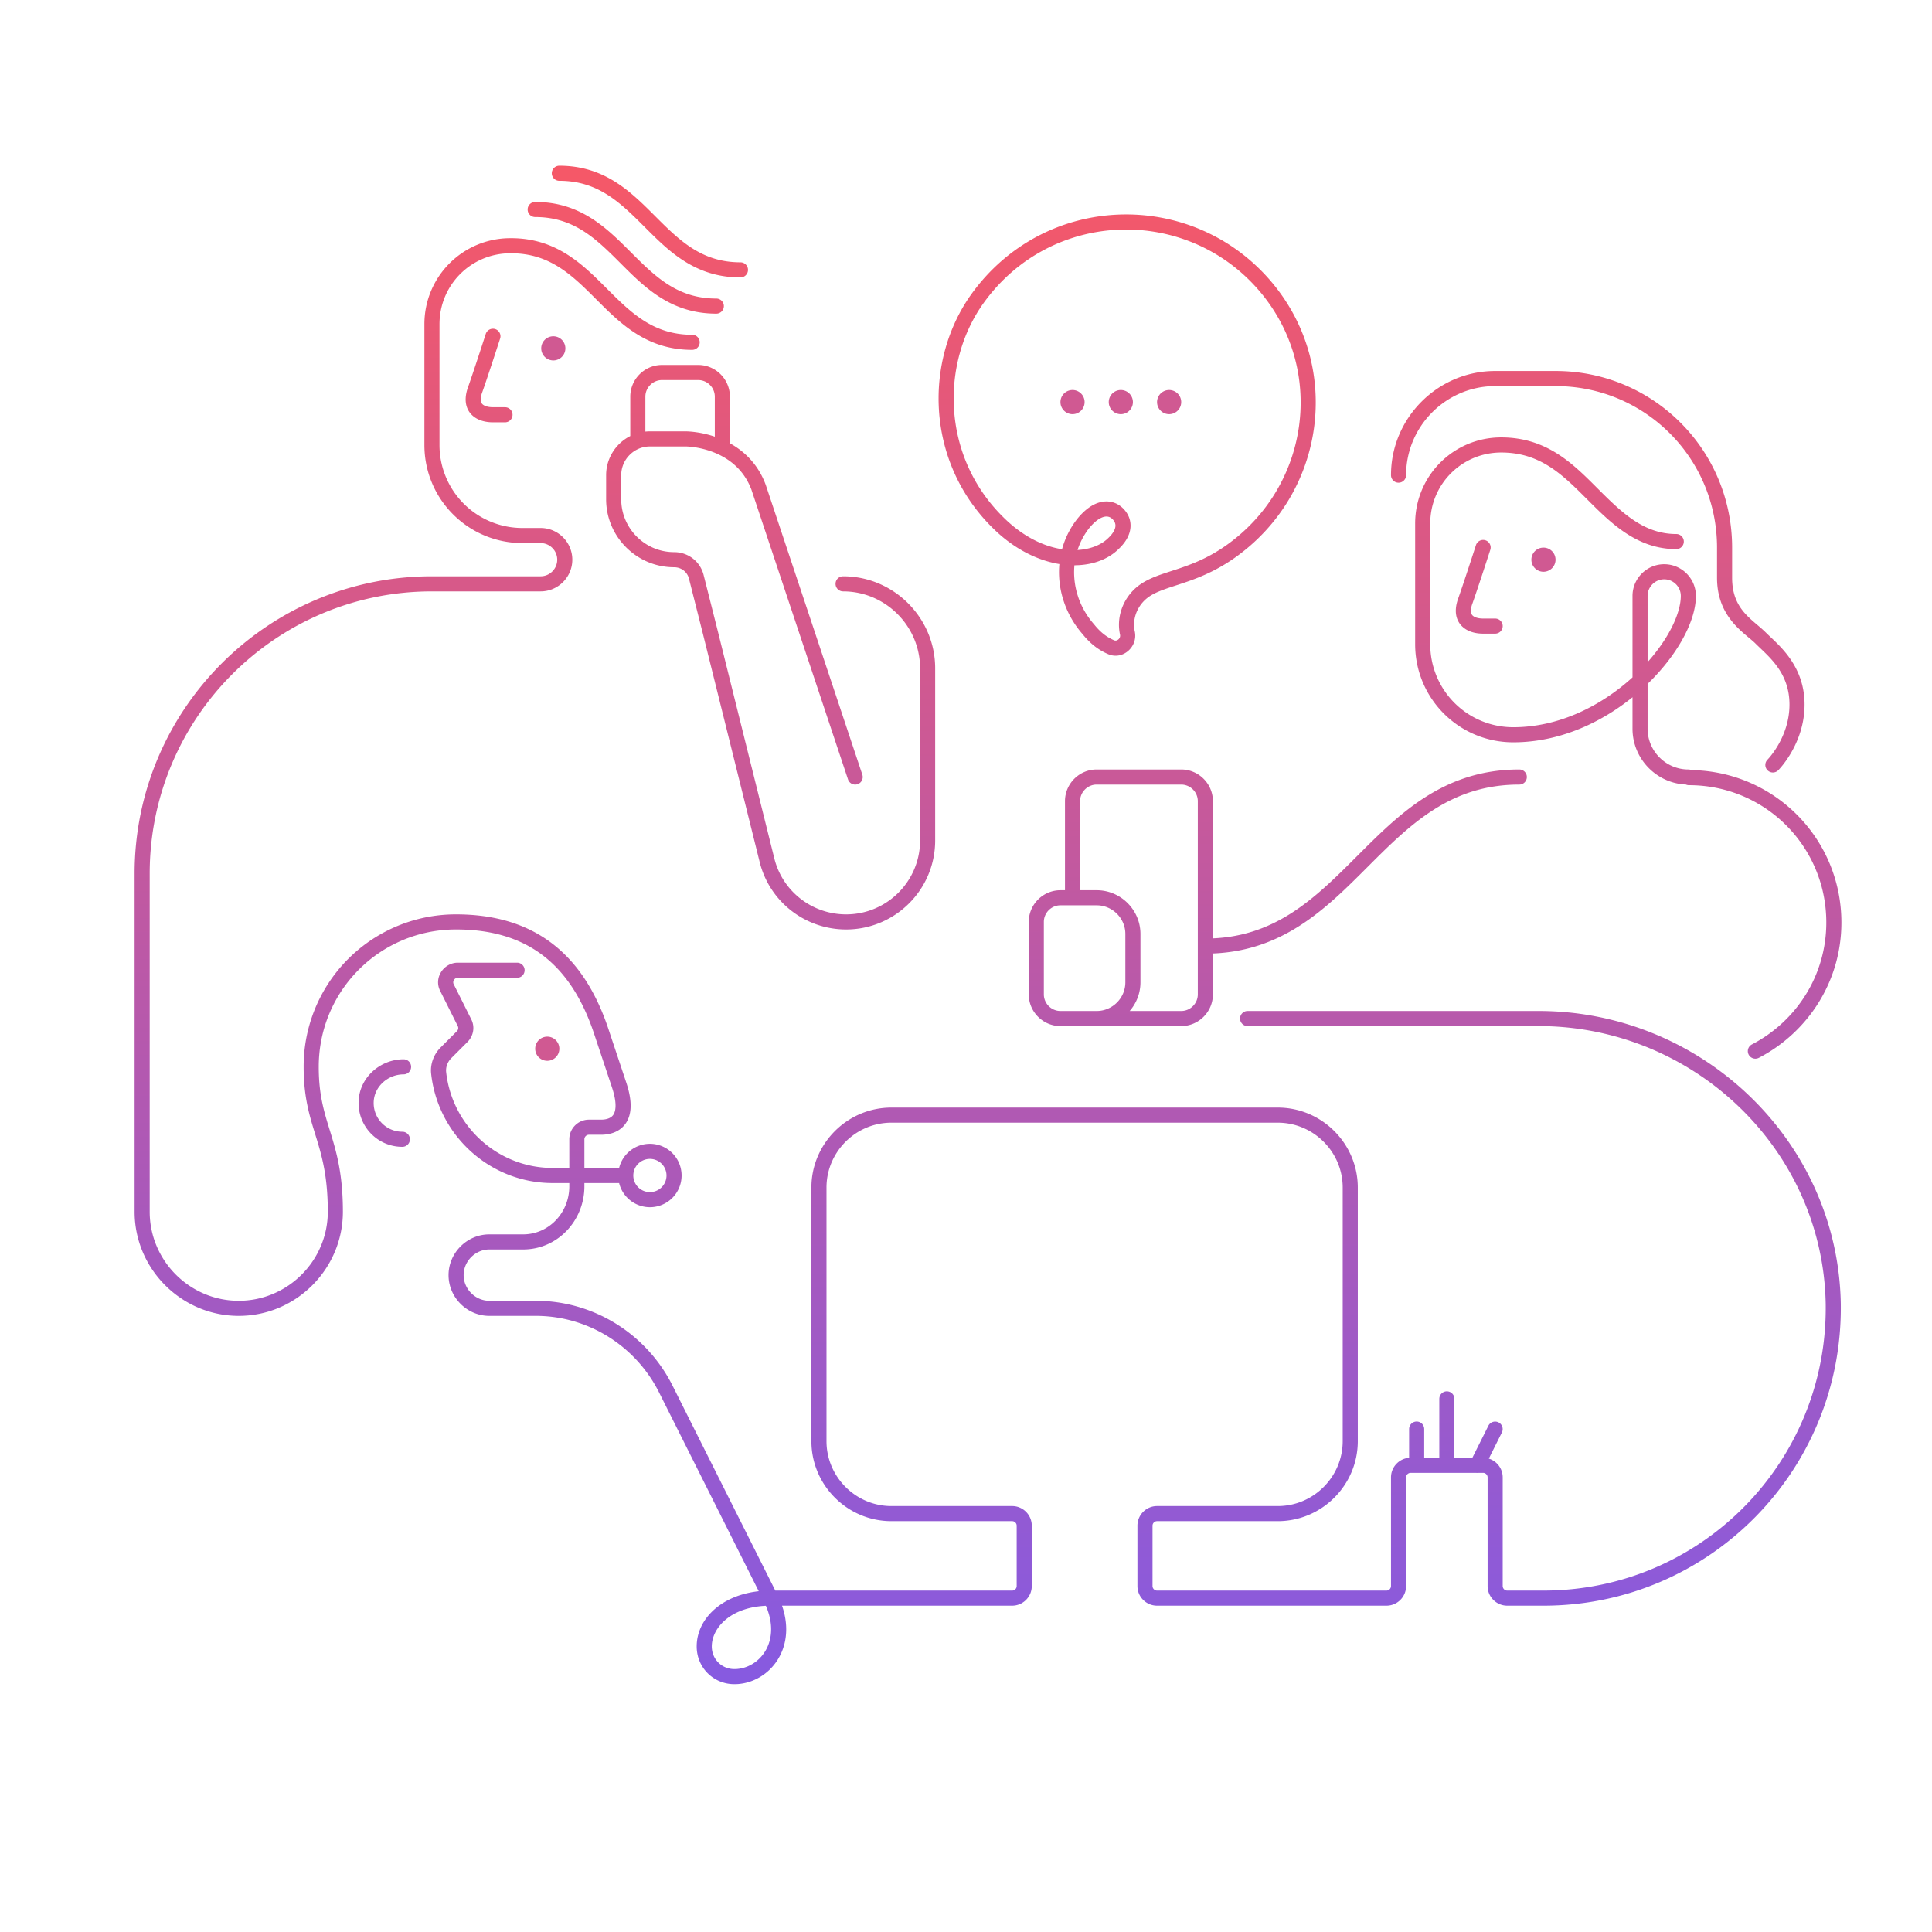 <svg width="320" height="320" viewBox="0 0 320 320" fill="none" xmlns="http://www.w3.org/2000/svg"><path d="M246.833 91.085a1.25 1.25 0 1 0-2.378-.77l2.378.77Zm-4.189 8.615-1.175-.427-.011.032 1.186.395Zm5 5.25a1.25 1.25 0 0 0 0-2.5v2.5Zm30-14a1.25 1.25 0 0 0 0-2.5v2.5Zm2 39a1.25 1.25 0 0 0 0-2.5v2.5Zm-49.25-51.25a1.25 1.25 0 0 0 2.5 0h-2.5Zm62.366 47.116a1.25 1.25 0 0 0 1.768 1.768l-1.768-1.768Zm-2.592 47.175a1.249 1.249 0 1 0 1.152 2.218l-1.152-2.218Zm-10.424-45.441a1.25 1.25 0 0 0 0 2.5v-2.5ZM82.834 56.085a1.25 1.25 0 0 0-2.38-.77l2.38.77Zm-4.19 8.615-1.175-.427-.01.032 1.185.395Zm5 5.25a1.25 1.25 0 0 0 0-2.5v2.5Zm1-30.5a1.25 1.25 0 0 0 0 2.5v-2.5Zm30 18.5a1.25 1.25 0 0 0 0-2.5v2.5Zm-26-24.5a1.25 1.25 0 0 0 0 2.5v-2.5Zm30 18.5a1.25 1.25 0 0 0 0-2.5v2.5Zm-26-24.5a1.25 1.25 0 0 0 0 2.5v-2.5Zm30 18.5a1.25 1.25 0 0 0 0-2.5v2.5Zm-56 144a1.25 1.25 0 0 0 0-2.5v2.5Zm-6-7.45-1.25-.038v.001l1.25.037Zm6.2-4.55a1.25 1.25 0 0 0 0-2.5v2.5Zm18.8-16a1.25 1.25 0 0 0 0-2.5v2.5Zm-11.6 1.65 1.118-.559-.018-.034-1.1.593Zm2.9 5.8 1.118-.559-1.118.559Zm-4.3 8.2-1.246.104.003.025 1.243-.129Zm30.9 18.35a1.25 1.25 0 0 0 0-2.5v2.5Zm103.1-28.5a1.25 1.25 0 0 0 0 2.5v-2.5Zm97 48.45 1.25-.019v-.005l-1.25.024Zm-193.4 14.1 1.117-.56-.002-.005-1.115.565Zm-10.7-59.3 1.186-.395-.001-.003-1.185.398Zm-15-128.75a1.25 1.25 0 0 0 0-2.5v2.5Zm107.1 128a1.25 1.25 0 0 0 0-2.5v2.5Zm60-40a1.25 1.25 0 0 0 0-2.5v2.5Zm-75.25 18.75a1.25 1.25 0 0 0 2.5 0h-2.5Zm-35.936-19.605a1.25 1.25 0 0 0 2.372-.79l-2.372.79ZM125.644 80.7l1.186-.395a.716.716 0 0 0-.016-.044l-1.17.439Zm-10.3 14.9-1.217.286.005.02 1.212-.306Zm2.3 9.1 1.213-.302-.001-.004-1.212.306Zm9.4 37.8-1.213.302v.001l1.213-.303Zm12.6-47.05a1.25 1.25 0 0 0 0 2.5v-2.5Zm-21.25-21.75a1.25 1.25 0 0 0 2.5 0h-2.5Zm-14-1a1.25 1.25 0 0 0 2.5 0h-2.5Zm129 170a1.25 1.25 0 0 0 2.5 0h-2.5Zm2.5-6a1.25 1.25 0 0 0-2.5 0h2.5Zm2.5 6a1.25 1.25 0 0 0 2.5 0h-2.5Zm2.5-11a1.25 1.25 0 0 0-2.5 0h2.5Zm2.632 10.441a1.25 1.25 0 1 0 2.236 1.118l-2.236-1.118Zm5.236-4.882a1.25 1.25 0 0 0-2.236-1.118l2.236 1.118ZM165.244 86.5l.884-.884-.004-.004-.88.888Zm-3.3-37.1-1.013-.732h-.001l1.014.732Zm47.7-1.9.955-.806-.001-.001-.954.807Zm-5.9 43.9.718 1.023h.001l-.719-1.023Zm-17 13.5 1.229-.23-.01-.047-1.219.277Zm-6.5-.7.976-.781a1.44 1.44 0 0 0-.037-.044l-.939.825Zm-.9-17.4-.979-.777-.012.015.991.762Zm5.1 3.2-.861-.906-.023.022.884.884Zm6.2 77.45a1.25 1.25 0 0 0 0 2.5v-2.5Zm55-76.75-1.189-.385-.001.001-.001.004-.005.015a7.919 7.919 0 0 1-.089.276l-.26.799c-.218.67-.518 1.588-.842 2.574-.652 1.98-1.396 4.21-1.788 5.289l2.35.854c.408-1.122 1.164-3.392 1.812-5.361.326-.99.626-1.91.845-2.582l.261-.802.071-.22.019-.058.005-.014.001-.004v-.001l-1.189-.385Zm-4.186 8.605c-.596 1.788-.388 3.339.677 4.404.963.963 2.361 1.241 3.509 1.241v-2.5c-.852 0-1.455-.222-1.741-.509-.185-.185-.477-.634-.073-1.846l-2.372-.79Zm4.186 5.645h2v-2.5h-2v2.5Zm3-30c6.425 0 10.089 3.607 14.116 7.634l1.768-1.768c-3.973-3.973-8.309-8.366-15.884-8.366v2.5Zm14.116 7.634c3.928 3.928 8.285 8.366 14.884 8.366v-2.5c-5.401 0-9.044-3.562-13.116-7.634l-1.768 1.768ZM248.644 72.45c-7.89 0-14.25 6.36-14.25 14.25h2.5c0-6.51 5.24-11.75 11.75-11.75v-2.5Zm-14.25 14.25v20h2.5v-20h-2.5Zm0 20c0 8.99 7.26 16.25 16.25 16.25v-2.5a13.73 13.73 0 0 1-13.75-13.75h-2.5Zm16.25 16.25c8.39 0 15.926-3.926 21.339-8.823 2.711-2.454 4.921-5.178 6.461-7.831 1.527-2.632 2.45-5.291 2.45-7.596h-2.5c0 1.695-.702 3.91-2.112 6.341-1.398 2.41-3.438 4.935-5.977 7.232-5.087 4.603-12.051 8.177-19.661 8.177v2.5Zm30.25-24.25c0-2.89-2.36-5.25-5.25-5.25v2.5c1.51 0 2.75 1.24 2.75 2.75h2.5Zm-5.25-5.25c-2.89 0-5.25 2.36-5.25 5.25h2.5c0-1.51 1.24-2.75 2.75-2.75v-2.5Zm-5.25 5.25v22h2.5v-22h-2.5Zm0 22c0 5.09 4.16 9.25 9.25 9.25v-2.5c-3.71 0-6.75-3.04-6.75-6.75h-2.5Zm-37.5-42c0-8.11 6.64-14.75 14.75-14.75v-2.5c-9.49 0-17.25 7.76-17.25 17.25h2.5Zm14.75-14.75H257.644v-2.5H247.644v2.5Zm10 0c14.81 0 26.75 11.94 26.75 26.75h2.5c0-16.19-13.06-29.25-29.25-29.25v2.5Zm26.75 26.75v5h2.5v-5h-2.5Zm0 5c0 6.671 4.65 9.168 6.366 10.884l1.768-1.768c-2.285-2.284-5.634-3.787-5.634-9.116h-2.5Zm6.366 10.884c2.133 2.133 5.634 4.742 5.634 10.116h2.5c0-6.626-4.499-10.017-6.366-11.884l-1.768 1.768Zm5.634 10.116c0 2.72-.908 5.006-1.835 6.63a14.696 14.696 0 0 1-1.266 1.87 10.316 10.316 0 0 1-.509.591l-.023.024-.003.003.001-.001c.001-.001.001-.001.885.883s.884.883.885.883v-.001l.002-.002.005-.004.014-.014.044-.046a12.273 12.273 0 0 0 .651-.754c.408-.51.947-1.251 1.484-2.192 1.072-1.876 2.165-4.59 2.165-7.87h-2.5Zm-5.074 58.509c8.092-4.204 13.674-12.619 13.674-22.409h-2.5c0 8.809-5.019 16.394-12.326 20.191l1.152 2.218Zm13.674-22.409c0-13.99-11.26-25.25-25.25-25.25v2.5c12.61 0 22.75 10.14 22.75 22.75h2.5ZM81.644 55.7l-1.19-.385v.005l-.006.014-.018.058-.071.219a821.415 821.415 0 0 1-1.102 3.373c-.652 1.98-1.396 4.21-1.788 5.289l2.35.854c.408-1.122 1.164-3.392 1.812-5.361a870.255 870.255 0 0 0 1.106-3.384l.071-.22.019-.057.005-.015a.037.037 0 0 0 .001-.005l-1.19-.385Zm-4.186 8.605c-.596 1.788-.388 3.339.677 4.404.963.963 2.361 1.241 3.509 1.241v-2.5c-.852 0-1.455-.222-1.741-.509-.185-.185-.477-.634-.073-1.846l-2.372-.79Zm4.186 5.645h2v-2.5h-2v2.5Zm3-28c6.425 0 10.09 3.607 14.116 7.634l1.768-1.768c-3.973-3.973-8.31-8.366-15.884-8.366v2.5Zm14.116 7.634c3.973 3.973 8.309 8.366 15.884 8.366v-2.5c-6.425 0-10.089-3.607-14.116-7.634l-1.768 1.768ZM88.644 35.95c6.425 0 10.09 3.607 14.116 7.634l1.768-1.768c-3.973-3.973-8.31-8.366-15.884-8.366v2.5Zm14.116 7.634c3.973 3.973 8.309 8.366 15.884 8.366v-2.5c-6.425 0-10.089-3.607-14.116-7.634l-1.768 1.768ZM92.644 29.95c6.425 0 10.089 3.607 14.116 7.634l1.768-1.768c-3.973-3.973-8.309-8.366-15.884-8.366v2.5Zm14.116 7.634c3.973 3.973 8.309 8.366 15.884 8.366v-2.5c-6.425 0-10.089-3.607-14.116-7.634l-1.768 1.768ZM66.644 187.45a4.75 4.75 0 0 1-4.75-4.913l-2.5-.074c-.12 4.099 3.14 7.487 7.25 7.487v-2.5Zm-4.75-4.912c.077-2.555 2.353-4.588 4.95-4.588v-2.5c-3.803 0-7.327 2.966-7.45 7.012l2.5.076Zm48.5 12.162a2.75 2.75 0 0 1-2.75 2.75v2.5a5.25 5.25 0 0 0 5.25-5.25h-2.5Zm-2.75 2.75a2.75 2.75 0 0 1-2.75-2.75h-2.5a5.25 5.25 0 0 0 5.25 5.25v-2.5Zm-2.75-2.75a2.75 2.75 0 0 1 2.75-2.75v-2.5a5.25 5.25 0 0 0-5.25 5.25h2.5Zm2.75-2.75a2.75 2.75 0 0 1 2.75 2.75h2.5a5.25 5.25 0 0 0-5.25-5.25v2.5Zm-22-32.5h-9.8v2.5h9.8v-2.5Zm-9.8 0c-2.386 0-4.077 2.558-2.9 4.743l2.2-1.186c-.223-.415.086-1.057.7-1.057v-2.5Zm-2.918 4.709 2.9 5.8 2.236-1.118-2.9-5.8-2.236 1.118Zm2.9 5.8c.137.275.09.601-.166.857l1.768 1.768c.944-.944 1.297-2.418.634-3.743l-2.236 1.118Zm-.166.857-2.7 2.7 1.768 1.768 2.7-2.7-1.768-1.768Zm-2.7 2.7c-1.037 1.037-1.695 2.59-1.562 4.188l2.492-.208c-.067-.802.275-1.649.838-2.212l-1.768-1.768Zm-1.56 4.213c1.066 10.225 9.692 18.221 20.144 18.221v-2.5c-9.148 0-16.722-7.004-17.657-15.98l-2.486.259Zm20.144 18.221h12v-2.5h-12v2.5Zm115.1-26h48.2v-2.5h-48.2v2.5Zm48.2 0c25.642 0 47.064 20.378 47.55 45.974l2.5-.048c-.514-27.004-23.092-48.426-50.05-48.426v2.5Zm47.55 45.969c.39 26.203-20.649 47.531-46.75 47.531v2.5c27.499 0 49.66-22.472 49.25-50.069l-2.5.038Zm-46.75 47.531h-6v2.5h6v-2.5Zm-6 0c-.41 0-.75-.34-.75-.75h-2.5c0 1.79 1.46 3.25 3.25 3.25v-2.5Zm-.75-.75v-18h-2.5v18h2.5Zm0-18c0-1.79-1.46-3.25-3.25-3.25v2.5c.41 0 .75.34.75.75h2.5Zm-3.25-3.25h-12v2.5h12v-2.5Zm-12 0c-1.79 0-3.25 1.46-3.25 3.25h2.5c0-.41.34-.75.75-.75v-2.5Zm-3.25 3.25v18h2.5v-18h-2.5Zm0 18c0 .41-.34.75-.75.75v2.5c1.79 0 3.25-1.46 3.25-3.25h-2.5Zm-.75.75h-38v2.5h38v-2.5Zm-38 0c-.41 0-.75-.34-.75-.75h-2.5c0 1.79 1.46 3.25 3.25 3.25v-2.5Zm-.75-.75v-10h-2.5v10h2.5Zm0-10c0-.41.34-.75.75-.75v-2.5c-1.79 0-3.25 1.46-3.25 3.25h2.5Zm.75-.75h20v-2.5h-20v2.5Zm20 0c7.29 0 13.25-5.96 13.25-13.25h-2.5c0 5.91-4.84 10.75-10.75 10.75v2.5Zm13.25-13.25v-42h-2.5v42h2.5Zm0-42c0-7.29-5.96-13.25-13.25-13.25v2.5c5.91 0 10.75 4.84 10.75 10.75h2.5Zm-13.25-13.25h-64v2.5h64v-2.5Zm-64 0c-7.29 0-13.25 5.96-13.25 13.25h2.5c0-5.91 4.84-10.75 10.75-10.75v-2.5Zm-13.25 13.25v42h2.5v-42h-2.5Zm0 42c0 7.29 5.96 13.25 13.25 13.25v-2.5c-5.91 0-10.75-4.84-10.75-10.75h-2.5Zm13.25 13.25h20v-2.5h-20v2.5Zm20 0c.41 0 .75.34.75.75h2.5c0-1.79-1.46-3.25-3.25-3.25v2.5Zm.75.75v10h2.5v-10h-2.5Zm0 10c0 .41-.34.75-.75.75v2.5c1.79 0 3.25-1.46 3.25-3.25h-2.5Zm-.75.75h-40v2.5h40v-2.5Zm-38.883.69-17.4-34.7-2.234 1.12 17.4 34.7 2.234-1.12Zm-17.402-34.705c-4.309-8.512-13.035-13.985-22.615-13.985v2.5c8.62 0 16.494 4.927 20.385 12.614l2.23-1.129ZM88.744 215.45h-7.7v2.5h7.7v-2.5Zm-7.7 0c-2.31 0-4.25-1.94-4.25-4.25h-2.5c0 3.69 3.06 6.75 6.75 6.75v-2.5Zm-4.25-4.25c0-2.31 1.94-4.25 4.25-4.25v-2.5c-3.69 0-6.75 3.06-6.75 6.75h2.5Zm4.25-4.25h5.6v-2.5h-5.6v2.5Zm5.6 0c5.744 0 10.15-4.814 10.15-10.45h-2.5c0 4.364-3.394 7.95-7.65 7.95v2.5Zm10.15-10.45v-7.8h-2.5v7.8h2.5Zm0-7.8c0-.41.34-.75.75-.75v-2.5c-1.79 0-3.25 1.46-3.25 3.25h2.5Zm.75-.75h2v-2.5h-2v2.5Zm2 0c1.133 0 2.892-.273 4-1.75 1.122-1.496 1.231-3.761.186-6.895l-2.372.79c.955 2.866.564 4.101.186 4.605-.393.523-1.134.75-2 .75v2.5Zm4.186-8.645-3-9-2.372.79 3 9 2.372-.79Zm-3.001-9.003c-2.108-6.272-5.232-11.013-9.475-14.179-4.249-3.17-9.503-4.673-15.71-4.673v2.5c5.793 0 10.489 1.397 14.215 4.177 3.732 2.784 6.608 7.043 8.6 12.971l2.37-.796ZM75.544 151.45a25.193 25.193 0 0 0-25.25 25.25h2.5c0-12.61 10.14-22.75 22.75-22.75v-2.5Zm-25.25 25.25c0 5.204 1.053 8.36 2.055 11.618.982 3.19 1.945 6.556 1.945 12.382h2.5c0-6.175-1.037-9.808-2.055-13.118-.998-3.243-1.945-6.086-1.945-10.882h-2.5Zm4 24c0 8.11-6.64 14.75-14.75 14.75v2.5c9.49 0 17.25-7.76 17.25-17.25h-2.5Zm-14.75 14.75c-8.11 0-14.75-6.64-14.75-14.75h-2.5c0 9.49 7.76 17.25 17.25 17.25v-2.5Zm-14.75-14.75v-56h-2.5v56h2.5Zm0-56c0-25.81 20.94-46.75 46.75-46.75v-2.5c-27.19 0-49.25 22.06-49.25 49.25h2.5Zm46.75-46.75h18v-2.5h-18v2.5Zm18 0c2.89 0 5.25-2.36 5.25-5.25h-2.5c0 1.51-1.24 2.75-2.75 2.75v2.5Zm5.25-5.25c0-2.89-2.36-5.25-5.25-5.25v2.5c1.51 0 2.75 1.24 2.75 2.75h2.5Zm-5.25-5.25h-3v2.5h3v-2.5Zm-3 0a13.73 13.73 0 0 1-13.75-13.75h-2.5c0 8.99 7.26 16.25 16.25 16.25v-2.5ZM72.794 73.7v-20h-2.5v20h2.5Zm0-20c0-6.51 5.24-11.75 11.75-11.75v-2.5c-7.89 0-14.25 6.36-14.25 14.25h2.5Zm108.85 116.25h10v-2.5h-10v2.5Zm70-42.5c-12.578 0-19.917 7.399-26.884 14.366-7.033 7.033-13.694 13.634-25.116 13.634v2.5c12.578 0 19.917-7.399 26.884-14.366 7.033-7.033 13.694-13.634 25.116-13.634v-2.5Zm-50.75 29.25v-24h-2.5v24h2.5Zm0-24c0-2.89-2.36-5.25-5.25-5.25v2.5c1.51 0 2.75 1.24 2.75 2.75h2.5Zm-5.25-5.25h-14v2.5h14v-2.5Zm-14 0c-2.89 0-5.25 2.36-5.25 5.25h2.5c0-1.51 1.24-2.75 2.75-2.75v-2.5Zm-5.25 5.25v16h2.5v-16h-2.5Zm-33.564-4.395-16-48-2.372.79 16 48 2.372-.79Zm-16.016-48.044c-1.662-4.434-5.002-6.644-7.85-7.73a17.178 17.178 0 0 0-3.693-.944 15.15 15.15 0 0 0-1.489-.135 8.464 8.464 0 0 0-.123-.002h-.014l-.001 1.25-.001 1.25h-.002.011l.057.001c.054.002.138.005.25.012.224.014.555.042.964.1.823.115 1.946.346 3.151.805 2.402.915 5.062 2.705 6.4 6.27l2.34-.877Zm-13.17-8.811h-6v2.5h6v-2.5Zm-6 0c-3.99 0-7.25 3.26-7.25 7.25h2.5c0-2.61 2.14-4.75 4.75-4.75v-2.5Zm-7.25 7.25v4h2.5v-4h-2.5Zm0 4c0 6.19 5.06 11.25 11.25 11.25v-2.5c-4.81 0-8.75-3.94-8.75-8.75h-2.5Zm11.25 11.25c1.225 0 2.217.805 2.483 1.936l2.434-.572c-.534-2.27-2.542-3.864-4.917-3.864v2.5Zm2.488 1.956 2.3 9.1 2.424-.612-2.3-9.1-2.424.612Zm2.299 9.096 9.4 37.8 2.426-.604-9.4-37.8-2.426.604Zm9.4 37.801c1.64 6.56 7.543 11.147 14.313 11.147v-2.5c-5.63 0-10.527-3.813-11.887-9.253l-2.426.606Zm14.313 11.147c8.084 0 14.75-6.554 14.75-14.75h-2.5c0 6.804-5.534 12.25-12.25 12.25v2.5Zm14.75-14.75v-28.5h-2.5v28.5h2.5Zm0-28.5c0-8.39-6.86-15.25-15.25-15.25v2.5c7.01 0 12.75 5.74 12.75 12.75h2.5Zm-34-37v-8h-2.5v8h2.5Zm0-8c0-2.89-2.36-5.25-5.25-5.25v2.5c1.51 0 2.75 1.24 2.75 2.75h2.5Zm-5.25-5.25h-6v2.5h6v-2.5Zm-6 0c-2.89 0-5.25 2.36-5.25 5.25h2.5c0-1.51 1.24-2.75 2.75-2.75v-2.5Zm-5.25 5.25v7h2.5v-7h-2.5Zm131.5 177v-6h-2.5v6h2.5Zm5 0v-11h-2.5v11h2.5Zm4.868.559 3-6-2.236-1.118-3 6 2.236 1.118ZM115.394 272.7c0 3.49 2.76 6.25 6.25 6.25v-2.5c-2.11 0-3.75-1.64-3.75-3.75h-2.5Zm6.25 6.25c2.964 0 5.794-1.653 7.346-4.352 1.574-2.736 1.783-6.435-.228-10.457l-2.236 1.118c1.689 3.378 1.398 6.179.297 8.093-1.123 1.951-3.143 3.098-5.179 3.098v2.5Zm6-15.5c-7.416 0-12.25 4.314-12.25 9.25h2.5c0-3.064 3.166-6.75 9.75-6.75v-2.5Zm38.48-177.838c-10.234-10.138-10.331-25.546-3.166-35.48l-2.028-1.463c-7.835 10.865-7.732 27.657 3.434 38.719l1.76-1.776Zm-3.167-35.48c11.22-15.535 33.652-16.111 45.732-1.825l1.909-1.614c-13.119-15.514-37.487-14.89-49.667 1.975l2.026 1.464Zm45.732-1.826c10.916 12.927 8.249 32.284-5.664 42.072l1.438 2.044c15.087-10.612 18.02-31.655 6.136-45.728l-1.91 1.612Zm-5.663 42.07c-3.194 2.241-6.074 3.245-8.608 4.073-2.453.802-4.899 1.508-6.658 3.267l1.768 1.768c1.241-1.241 2.995-1.785 5.667-2.658 2.591-.847 5.761-1.943 9.267-4.403l-1.436-2.046Zm-15.266 7.34c-1.991 1.991-2.834 4.825-2.235 7.461l2.438-.554c-.401-1.764.156-3.73 1.565-5.14l-1.768-1.767Zm-2.245 7.414a.81.81 0 0 1-.286.786c-.23.193-.486.224-.693.135l-.984 2.298c2.388 1.023 4.891-1.172 4.421-3.679l-2.458.46Zm-.979.921c-1.192-.511-2.231-1.276-3.316-2.632l-1.952 1.562c1.315 1.644 2.676 2.679 4.284 3.368l.984-2.298Zm-3.353-2.676c-3.947-4.498-4.448-11.134-.848-15.813l-1.982-1.524c-4.401 5.72-3.701 13.684.951 18.986l1.879-1.649Zm-.86-15.798c1.05-1.324 1.95-1.843 2.57-1.983.562-.126 1.005.028 1.367.39l1.768-1.768c-.939-.938-2.246-1.384-3.683-1.06-1.38.31-2.73 1.29-3.98 2.867l1.958 1.554Zm3.937-1.593c.382.382.526.78.489 1.192-.039.44-.306 1.1-1.166 1.918l1.722 1.812c1.14-1.083 1.823-2.272 1.934-3.507.113-1.264-.393-2.365-1.211-3.183l-1.768 1.768Zm-.7 3.132c-2.916 2.916-10.598 3.334-17.432-3.5l-1.768 1.768c7.366 7.366 16.684 7.784 20.968 3.5l-1.768-1.768Zm-7.916 60.834h6v-2.5h-6v2.5Zm6 0c2.61 0 4.75 2.14 4.75 4.75h2.5c0-3.99-3.26-7.25-7.25-7.25v2.5Zm4.75 4.75v8h2.5v-8h-2.5Zm0 8c0 2.61-2.14 4.75-4.75 4.75v2.5c3.99 0 7.25-3.26 7.25-7.25h-2.5Zm-4.75 4.75h-6v2.5h6v-2.5Zm-6 0c-1.51 0-2.75-1.24-2.75-2.75h-2.5c0 2.89 2.36 5.25 5.25 5.25v-2.5Zm-2.75-2.75v-12h-2.5v12h2.5Zm0-12c0-1.51 1.24-2.75 2.75-2.75v-2.5c-2.89 0-5.25 2.36-5.25 5.25h2.5Zm25.5 4v8h2.5v-8h-2.5Zm0 8c0 1.51-1.24 2.75-2.75 2.75v2.5c2.89 0 5.25-2.36 5.25-5.25h-2.5Zm-2.75 2.75h-5v2.5h5v-2.5Z" fill="url(#a)"/><path d="M255.645 94.7a2 2 0 1 0 0-4 2 2 0 0 0 0 4ZM91.644 59.7a2 2 0 1 0 0-4 2 2 0 0 0 0 4ZM90.644 175.7a2 2 0 1 0 .001-4 2 2 0 0 0 0 4ZM177.645 68.6a2 2 0 1 0 0-4 2 2 0 0 0 0 4ZM185.645 68.6a2 2 0 1 0 0-4 2 2 0 0 0 0 4ZM193.645 68.6a2 2 0 1 0 0-4 2 2 0 0 0 0 4Z" fill="#D05992"/><defs><linearGradient id="a" x1="163.644" y1="28.7" x2="163.644" y2="277.7" gradientUnits="userSpaceOnUse"><stop stop-color="#F55868"/><stop offset="1" stop-color="#875AE0"/></linearGradient></defs></svg>